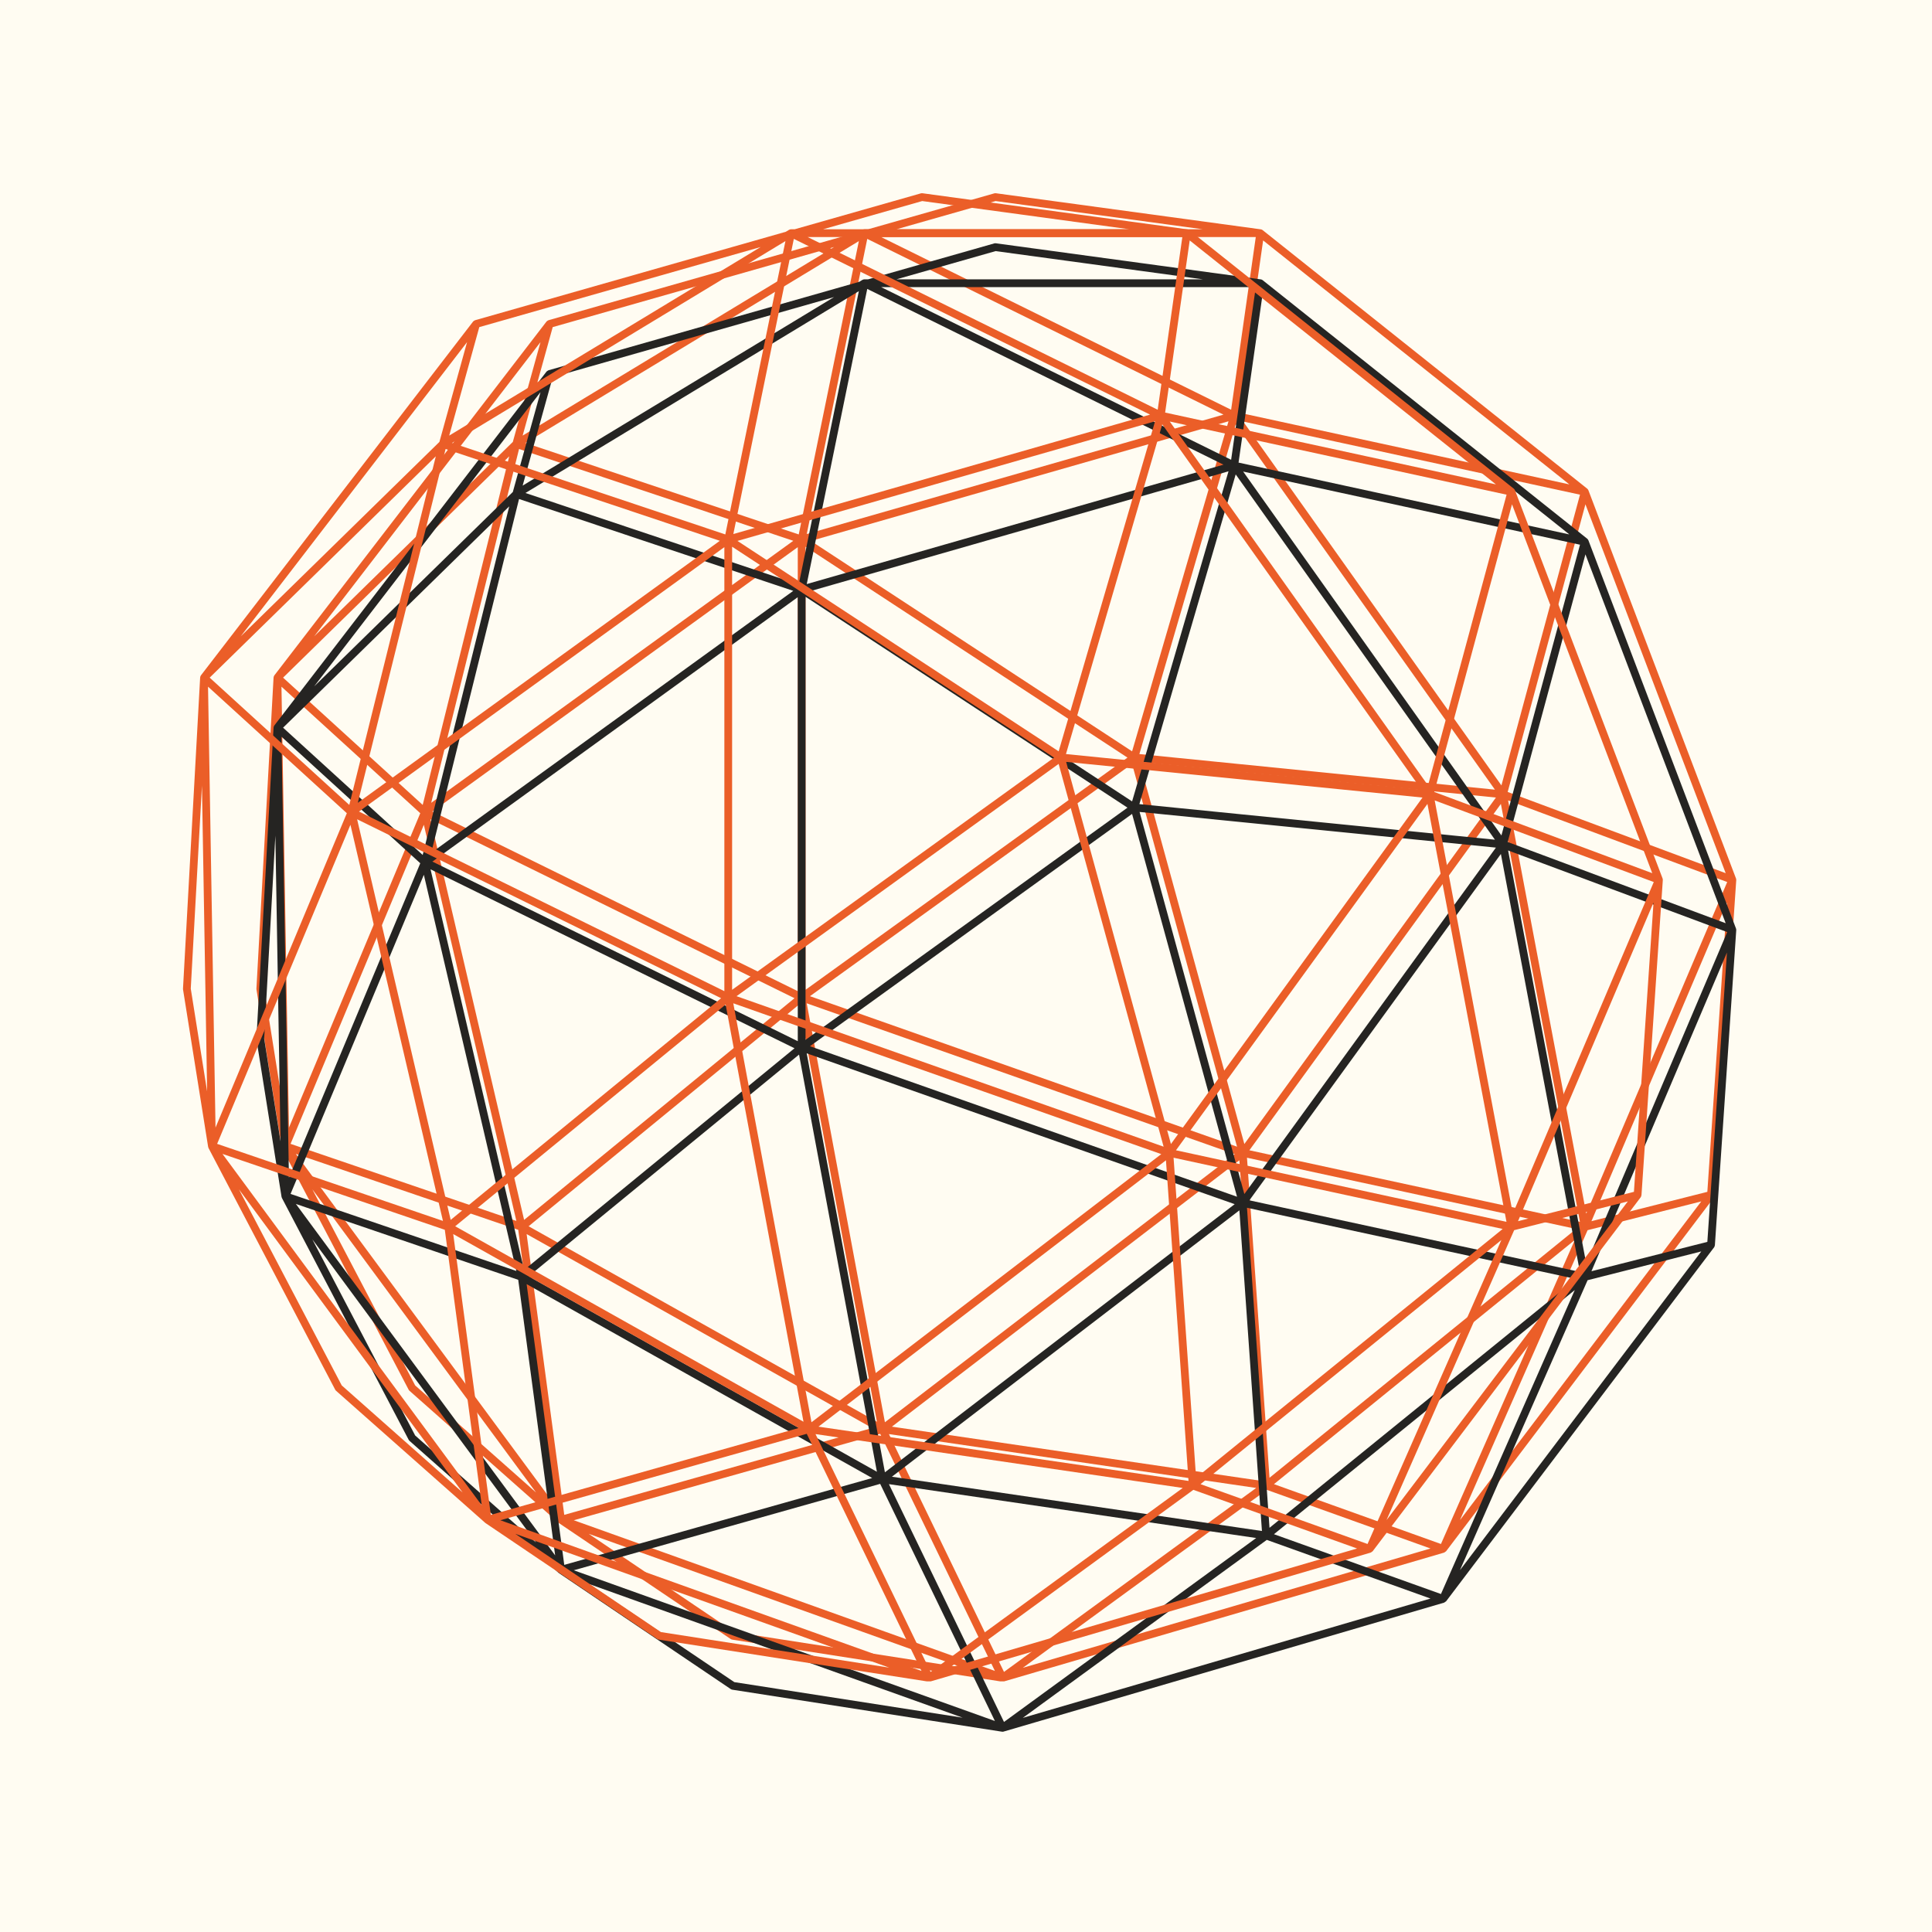 <?xml version="1.0" encoding="UTF-8"?><svg xmlns="http://www.w3.org/2000/svg" xmlns:xlink="http://www.w3.org/1999/xlink" width="375" zoomAndPan="magnify" viewBox="0 0 375 375" height="375" preserveAspectRatio="xMidYMid meet" version="1.0"><defs><clipPath id="clip-0"><path d="M 49.695 37.5 L 337.105 37.5 L 337.105 326.355 L 49.695 326.355 Z M 49.695 37.5 " clip-rule="nonzero"/></clipPath><clipPath id="clip-1"><path d="M 49.695 47.215 L 337.105 47.215 L 337.105 336.07 L 49.695 336.07 Z M 49.695 47.215 " clip-rule="nonzero"/></clipPath><clipPath id="clip-2"><path d="M 35.445 37.5 L 322.855 37.5 L 322.855 326.355 L 35.445 326.355 Z M 35.445 37.5 " clip-rule="nonzero"/></clipPath></defs><rect x="-37.5" width="450" fill="rgb(100%, 100%, 100%)" y="-37.5" height="450" fill-opacity="1"/><rect x="-37.5" width="450" fill="rgb(100%, 100%, 100%)" y="-37.5" height="450" fill-opacity="1"/><rect x="-37.5" width="450" fill="rgb(100%, 98.819%, 94.899%)" y="-37.5" height="450" fill-opacity="1"/><g clip-path="url(#clip-0)"><path fill="rgb(92.159%, 36.859%, 15.689%)" d="M 337.004 170.82 C 337.012 170.715 336.988 170.613 336.957 170.52 C 336.953 170.516 336.957 170.508 336.953 170.5 L 308.312 95.176 C 308.309 95.164 308.297 95.16 308.293 95.148 C 308.246 95.039 308.18 94.934 308.078 94.852 L 245.09 44.676 C 244.992 44.594 244.871 44.535 244.742 44.516 C 244.73 44.512 244.723 44.512 244.711 44.512 L 193.297 37.508 C 193.195 37.496 193.09 37.504 192.992 37.531 L 168.488 44.504 L 167.789 44.504 C 167.648 44.504 167.516 44.543 167.402 44.613 C 167.402 44.613 167.402 44.613 167.398 44.613 L 166.773 44.988 L 106.461 62.156 C 106.441 62.164 106.43 62.18 106.41 62.188 C 106.332 62.215 106.258 62.258 106.191 62.316 C 106.164 62.34 106.137 62.359 106.113 62.383 C 106.098 62.398 106.082 62.406 106.07 62.422 L 53.254 131.086 C 53.234 131.109 53.23 131.133 53.219 131.156 C 53.199 131.188 53.176 131.211 53.164 131.246 C 53.152 131.266 53.152 131.289 53.145 131.312 C 53.129 131.352 53.121 131.391 53.117 131.434 C 53.113 131.461 53.102 131.48 53.098 131.508 L 49.773 191.898 C 49.77 191.949 49.773 192.004 49.781 192.055 L 54.648 222.598 C 54.656 222.641 54.676 222.672 54.688 222.711 C 54.695 222.738 54.695 222.766 54.707 222.789 C 54.707 222.793 54.715 222.801 54.719 222.805 C 54.719 222.812 54.719 222.824 54.727 222.832 L 79.316 269.738 C 79.359 269.816 79.414 269.891 79.484 269.953 L 108.324 295.488 C 108.371 295.539 108.422 295.586 108.48 295.625 L 141.832 318.137 C 141.922 318.195 142.027 318.234 142.137 318.254 L 194.461 326.402 L 194.469 326.402 C 194.473 326.402 194.473 326.406 194.48 326.406 C 194.52 326.41 194.555 326.414 194.594 326.414 C 194.594 326.414 194.594 326.414 194.598 326.414 C 194.648 326.414 194.699 326.41 194.75 326.398 C 194.75 326.398 194.75 326.398 194.754 326.395 C 194.754 326.395 194.758 326.395 194.758 326.395 C 194.758 326.395 194.762 326.395 194.762 326.395 C 194.766 326.395 194.77 326.395 194.773 326.391 C 194.773 326.391 194.773 326.391 194.777 326.391 C 194.777 326.395 194.781 326.391 194.777 326.391 C 194.777 326.391 194.781 326.391 194.781 326.391 L 194.785 326.387 C 194.785 326.387 194.785 326.387 194.789 326.387 C 194.789 326.387 194.793 326.387 194.793 326.387 C 194.797 326.383 194.797 326.383 194.801 326.383 L 280.305 301.359 C 280.336 301.348 280.352 301.316 280.383 301.305 C 280.465 301.27 280.527 301.219 280.594 301.156 C 280.621 301.129 280.668 301.121 280.691 301.09 L 332.707 232.387 C 332.789 232.277 332.824 232.152 332.844 232.023 C 332.844 232.008 332.859 232 332.859 231.984 Z M 331.395 231.336 L 308.898 237.031 L 335.199 175.172 Z M 240.109 222.57 L 157.211 193.359 L 219.734 148.27 Z M 219.738 145.836 L 157.391 104.992 L 238.453 81.77 Z M 218.844 147.051 L 156.355 192.121 L 156.355 106.117 Z M 154.848 192.383 L 83.93 157.52 L 154.848 106.199 Z M 170.207 275.957 L 102.602 238.016 L 155.094 194.984 Z M 156.582 194.738 L 239.652 224.012 L 171.762 276.059 Z M 240.562 225.211 L 244.941 287.449 L 173.117 276.914 Z M 241.527 222.051 L 221.191 147.883 L 290.355 154.805 Z M 291.32 156.039 L 306.66 237.156 L 242.504 223.27 Z M 307.887 235.555 L 292.723 155.359 L 335.25 171.203 Z M 291.426 152.449 L 241.297 81.816 L 306.676 96.016 Z M 290.164 153.27 L 221.152 146.363 L 239.848 82.371 Z M 156.59 103.656 L 168.332 46.367 L 237.477 80.477 Z M 155.035 103.734 L 101.992 85.977 L 166.703 46.797 Z M 153.973 104.969 L 83.699 155.824 L 100.746 87.148 Z M 82.047 156.234 L 54.945 131.531 L 98.84 88.57 Z M 99.539 85.777 L 60.977 123.516 L 104.91 66.406 Z M 81.574 157.844 L 56.082 218.867 L 54.633 133.281 Z M 82.27 160.086 L 100.227 236.98 L 56.398 222.023 Z M 83.566 159.02 L 154.215 193.75 L 101.73 236.781 Z M 169.289 277.172 L 109.523 294.031 L 102.219 239.531 Z M 170.84 278.301 L 193.109 324.328 L 111.367 295.078 Z M 194.875 324.516 L 172.539 278.355 L 243.824 288.812 Z M 246.41 286.836 L 242.039 224.711 L 305.918 238.539 Z M 305.664 240.684 L 279.688 299.688 L 247.273 288.074 Z M 308.152 238.777 L 330.215 233.191 L 283.375 295.055 Z M 292.641 153.719 L 307.73 97.883 L 334.957 169.484 Z M 245.172 46.668 L 304.613 94.023 L 240.402 80.078 Z M 193.25 39.023 L 233.488 44.504 L 173.996 44.504 Z M 243.746 46.012 L 238.961 79.531 L 171.023 46.012 Z M 101.445 84.547 L 107.281 63.492 L 161.887 47.949 Z M 51.277 191.898 L 53.449 152.469 L 54.457 211.84 Z M 80.582 268.91 L 60.629 230.848 L 104.047 289.691 Z M 57.43 223.973 L 100.586 238.699 L 107.754 292.18 Z M 114.262 297.711 L 186.855 323.688 L 142.531 316.785 Z M 245.883 289.176 L 277.656 300.562 L 198.527 323.723 Z M 245.883 289.176 " fill-opacity="1" fill-rule="nonzero"/></g><g clip-path="url(#clip-1)"><path fill="rgb(14.51%, 14.119%, 13.329%)" d="M 337.004 180.535 C 337.012 180.43 336.988 180.328 336.957 180.234 C 336.953 180.227 336.957 180.223 336.953 180.215 L 308.312 104.887 C 308.309 104.879 308.297 104.875 308.293 104.863 C 308.246 104.75 308.18 104.645 308.078 104.566 L 245.09 54.387 C 244.992 54.309 244.871 54.25 244.742 54.227 C 244.73 54.227 244.723 54.227 244.711 54.227 L 193.297 47.223 C 193.195 47.211 193.09 47.215 192.992 47.242 L 168.488 54.219 L 167.789 54.219 C 167.648 54.219 167.516 54.258 167.402 54.324 C 167.402 54.324 167.402 54.324 167.398 54.324 L 166.773 54.703 L 106.461 71.871 C 106.441 71.879 106.43 71.895 106.41 71.898 C 106.332 71.93 106.258 71.973 106.191 72.031 C 106.164 72.051 106.137 72.07 106.113 72.098 C 106.098 72.113 106.082 72.117 106.07 72.137 L 53.254 140.801 C 53.234 140.824 53.23 140.848 53.219 140.871 C 53.199 140.898 53.176 140.926 53.164 140.961 C 53.152 140.98 53.152 141.004 53.145 141.023 C 53.129 141.066 53.121 141.105 53.117 141.148 C 53.113 141.176 53.102 141.195 53.098 141.223 L 49.773 201.609 C 49.77 201.664 49.773 201.719 49.781 201.77 L 54.648 232.312 C 54.656 232.352 54.676 232.387 54.688 232.426 C 54.695 232.449 54.695 232.477 54.707 232.504 C 54.707 232.508 54.715 232.512 54.719 232.52 C 54.719 232.527 54.719 232.535 54.727 232.543 L 79.316 279.449 C 79.359 279.531 79.414 279.605 79.484 279.668 L 108.324 305.203 C 108.371 305.254 108.422 305.301 108.48 305.336 L 141.832 327.848 C 141.922 327.91 142.027 327.949 142.137 327.969 L 194.461 336.117 L 194.469 336.117 C 194.473 336.117 194.473 336.117 194.48 336.117 C 194.52 336.125 194.555 336.129 194.594 336.129 C 194.594 336.129 194.594 336.129 194.598 336.129 C 194.648 336.129 194.699 336.121 194.75 336.113 C 194.75 336.113 194.75 336.113 194.754 336.109 C 194.754 336.109 194.758 336.109 194.758 336.109 C 194.758 336.109 194.762 336.109 194.762 336.109 C 194.766 336.105 194.77 336.105 194.773 336.105 C 194.773 336.105 194.773 336.105 194.777 336.105 C 194.777 336.105 194.781 336.105 194.777 336.105 C 194.777 336.105 194.781 336.105 194.781 336.105 L 194.785 336.102 C 194.785 336.102 194.785 336.102 194.789 336.102 C 194.789 336.102 194.793 336.098 194.793 336.098 C 194.797 336.098 194.797 336.098 194.801 336.098 L 280.305 311.07 C 280.336 311.062 280.352 311.031 280.383 311.02 C 280.465 310.98 280.527 310.934 280.594 310.871 C 280.621 310.844 280.668 310.836 280.691 310.805 L 332.707 242.102 C 332.789 241.992 332.824 241.867 332.844 241.738 C 332.844 241.723 332.859 241.711 332.859 241.695 Z M 331.395 241.047 L 308.898 246.746 L 335.199 184.887 Z M 240.109 232.285 L 157.211 203.07 L 219.734 157.98 Z M 219.738 155.551 L 157.391 114.707 L 238.453 91.48 Z M 218.844 156.766 L 156.355 201.832 L 156.355 115.832 Z M 154.848 202.094 L 83.93 167.234 L 154.848 115.91 Z M 170.207 285.668 L 102.602 247.73 L 155.094 204.695 Z M 156.582 204.449 L 239.652 233.727 L 171.762 285.773 Z M 240.562 234.926 L 244.941 297.164 L 173.117 286.629 Z M 241.527 231.762 L 221.191 157.598 L 290.355 164.52 Z M 291.32 165.754 L 306.66 246.871 L 242.504 232.984 Z M 307.887 245.266 L 292.723 165.074 L 335.25 180.918 Z M 291.426 162.16 L 241.297 91.531 L 306.676 105.727 Z M 290.164 162.984 L 221.152 156.078 L 239.848 92.082 Z M 156.59 113.367 L 168.332 56.078 L 237.477 90.191 Z M 155.035 113.449 L 101.992 95.688 L 166.703 56.512 Z M 153.973 114.684 L 83.699 165.539 L 100.746 96.859 Z M 82.047 165.949 L 54.945 141.242 L 98.84 98.285 Z M 99.539 95.492 L 60.977 133.23 L 104.91 76.117 Z M 81.574 167.559 L 56.082 228.582 L 54.633 142.996 Z M 82.27 169.797 L 100.227 246.695 L 56.398 231.738 Z M 83.566 168.734 L 154.215 203.465 L 101.73 246.496 Z M 169.289 286.883 L 109.523 303.742 L 102.219 249.246 Z M 170.84 288.016 L 193.109 334.043 L 111.367 304.789 Z M 194.875 334.23 L 172.539 288.07 L 243.824 298.527 Z M 246.41 296.547 L 242.039 234.426 L 305.918 248.254 Z M 305.664 250.398 L 279.688 309.398 L 247.273 297.789 Z M 308.152 248.488 L 330.215 242.902 L 283.375 304.77 Z M 292.641 163.434 L 307.73 107.598 L 334.957 179.199 Z M 245.172 56.383 L 304.613 103.734 L 240.402 89.789 Z M 193.25 48.738 L 233.488 54.219 L 173.996 54.219 Z M 243.746 55.727 L 238.961 89.242 L 171.023 55.727 Z M 101.445 94.258 L 107.281 73.207 L 161.887 57.664 Z M 51.277 201.613 L 53.449 162.184 L 54.457 221.555 Z M 80.582 278.625 L 60.629 240.562 L 104.047 299.406 Z M 57.43 233.684 L 100.586 248.41 L 107.754 301.895 Z M 114.262 307.426 L 186.855 333.402 L 142.531 326.5 Z M 245.883 298.891 L 277.656 310.277 L 198.527 333.438 Z M 245.883 298.891 " fill-opacity="1" fill-rule="nonzero"/></g><g clip-path="url(#clip-2)"><path fill="rgb(92.159%, 36.859%, 15.689%)" d="M 322.75 170.82 C 322.758 170.715 322.738 170.613 322.707 170.52 C 322.703 170.516 322.707 170.508 322.703 170.5 L 294.062 95.176 C 294.059 95.164 294.047 95.16 294.043 95.148 C 293.992 95.039 293.93 94.934 293.828 94.852 L 230.84 44.676 C 230.742 44.594 230.621 44.535 230.488 44.516 C 230.48 44.512 230.469 44.512 230.461 44.512 L 179.047 37.508 C 178.945 37.496 178.84 37.504 178.738 37.531 L 154.234 44.504 L 153.539 44.504 C 153.398 44.504 153.266 44.543 153.152 44.613 C 153.148 44.613 153.148 44.613 153.148 44.613 L 152.523 44.988 L 92.211 62.156 C 92.191 62.164 92.18 62.18 92.16 62.188 C 92.078 62.215 92.008 62.258 91.938 62.316 C 91.914 62.34 91.887 62.359 91.859 62.383 C 91.848 62.398 91.832 62.406 91.82 62.422 L 39 131.086 C 38.984 131.109 38.98 131.133 38.969 131.156 C 38.949 131.188 38.926 131.211 38.91 131.246 C 38.902 131.266 38.898 131.289 38.891 131.312 C 38.879 131.352 38.871 131.391 38.867 131.434 C 38.859 131.461 38.848 131.48 38.848 131.508 L 35.52 191.898 C 35.52 191.949 35.52 192.004 35.527 192.055 L 40.398 222.598 C 40.406 222.641 40.426 222.672 40.438 222.711 C 40.445 222.738 40.445 222.766 40.453 222.789 C 40.457 222.793 40.465 222.801 40.465 222.805 C 40.469 222.812 40.469 222.824 40.473 222.832 L 65.062 269.738 C 65.105 269.816 65.164 269.891 65.234 269.953 L 94.074 295.488 C 94.121 295.539 94.172 295.586 94.23 295.625 L 127.582 318.137 C 127.672 318.195 127.777 318.234 127.887 318.254 L 180.211 326.402 L 180.219 326.402 C 180.223 326.402 180.223 326.406 180.227 326.406 C 180.266 326.41 180.305 326.414 180.344 326.414 C 180.398 326.414 180.449 326.41 180.5 326.398 C 180.5 326.398 180.5 326.398 180.504 326.395 C 180.508 326.395 180.508 326.395 180.508 326.395 C 180.508 326.395 180.508 326.395 180.512 326.395 C 180.516 326.395 180.52 326.395 180.523 326.391 C 180.527 326.395 180.527 326.391 180.527 326.391 L 180.531 326.387 C 180.531 326.387 180.535 326.387 180.535 326.387 C 180.535 326.387 180.539 326.387 180.539 326.387 C 180.539 326.387 180.543 326.387 180.543 326.387 C 180.547 326.383 180.547 326.383 180.551 326.383 L 266.051 301.359 C 266.082 301.348 266.102 301.316 266.129 301.305 C 266.215 301.27 266.277 301.219 266.344 301.156 C 266.371 301.129 266.414 301.121 266.438 301.09 L 318.457 232.387 C 318.539 232.277 318.574 232.152 318.59 232.023 C 318.594 232.008 318.605 232 318.609 231.984 Z M 317.145 231.336 L 294.648 237.031 L 320.949 175.172 Z M 225.859 222.57 L 142.961 193.359 L 205.48 148.27 Z M 205.484 145.836 L 143.141 104.992 L 224.199 81.77 Z M 204.594 147.051 L 142.102 192.121 L 142.102 106.117 Z M 140.598 192.383 L 69.68 157.52 L 140.598 106.199 Z M 155.957 275.957 L 88.352 238.016 L 140.844 194.984 Z M 142.332 194.738 L 225.402 224.012 L 157.508 276.059 Z M 226.312 225.211 L 230.691 287.449 L 158.867 276.914 Z M 227.277 222.051 L 206.941 147.883 L 276.105 154.805 Z M 277.066 156.039 L 292.406 237.156 L 228.254 223.27 Z M 293.637 235.555 L 278.473 155.359 L 320.996 171.203 Z M 277.176 152.449 L 227.047 81.816 L 292.426 96.016 Z M 275.91 153.27 L 206.902 146.363 L 225.594 82.371 Z M 142.34 103.656 L 154.082 46.367 L 223.227 80.477 Z M 140.785 103.734 L 87.742 85.977 L 152.453 46.797 Z M 139.719 104.969 L 69.449 155.824 L 86.492 87.148 Z M 67.797 156.234 L 40.695 131.531 L 84.59 88.57 Z M 85.289 85.777 L 46.727 123.516 L 90.656 66.406 Z M 67.32 157.844 L 41.832 218.867 L 40.379 133.281 Z M 68.02 160.086 L 85.977 236.98 L 42.145 222.023 Z M 69.316 159.02 L 139.965 193.75 L 87.477 236.781 Z M 155.035 277.172 L 95.273 294.031 L 87.969 239.531 Z M 156.59 278.301 L 178.859 324.328 L 97.117 295.078 Z M 180.625 324.516 L 158.289 278.355 L 229.57 288.812 Z M 232.16 286.836 L 227.789 224.711 L 291.668 238.539 Z M 291.414 240.684 L 265.438 299.688 L 233.023 288.074 Z M 293.898 238.777 L 315.961 233.191 L 269.121 295.055 Z M 278.391 153.719 L 293.48 97.883 L 320.703 169.484 Z M 230.922 46.668 L 290.363 94.023 L 226.152 80.078 Z M 179 39.023 L 219.238 44.504 L 159.746 44.504 Z M 229.492 46.012 L 224.707 79.531 L 156.77 46.012 Z M 87.191 84.547 L 93.031 63.492 L 147.637 47.949 Z M 37.027 191.898 L 39.199 152.469 L 40.203 211.84 Z M 66.332 268.91 L 46.379 230.848 L 89.793 289.691 Z M 43.18 223.973 L 86.336 238.699 L 93.504 292.18 Z M 100.012 297.711 L 172.602 323.688 L 128.281 316.785 Z M 231.629 289.176 L 263.406 300.562 L 184.277 323.723 Z M 231.629 289.176 " fill-opacity="1" fill-rule="nonzero"/></g></svg>